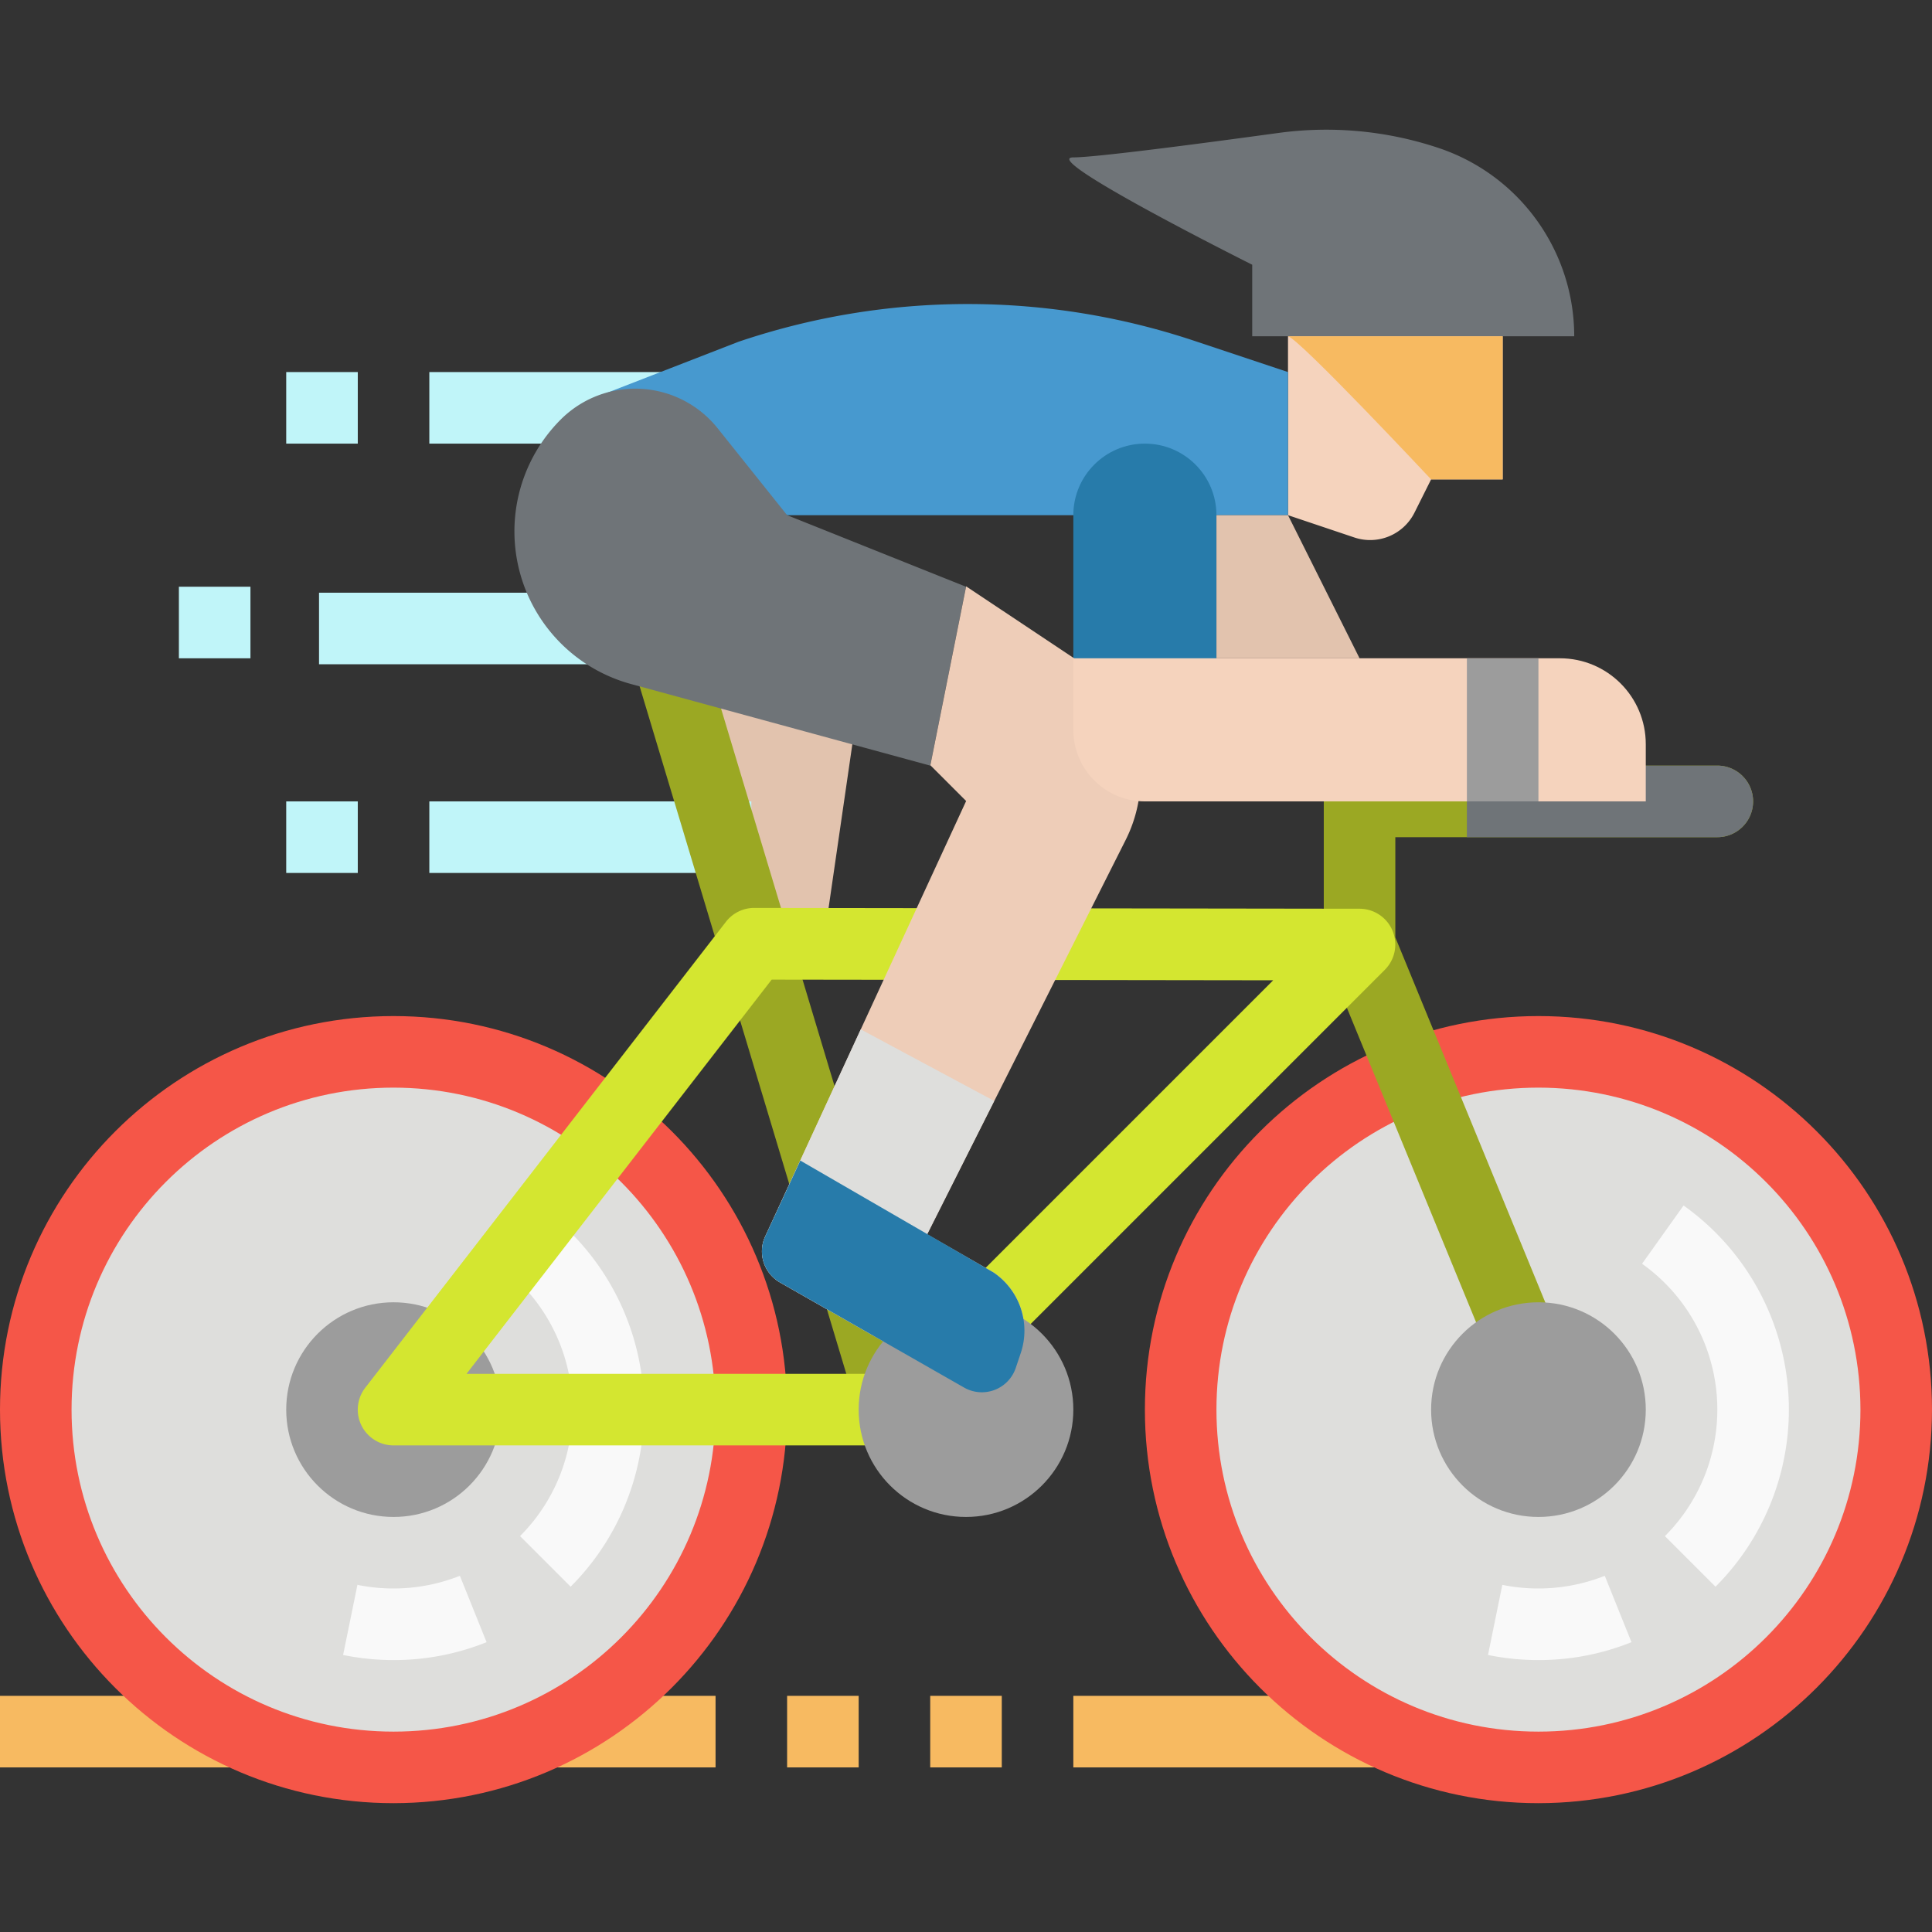 <svg height="576" viewBox="0 -29 432 432" width="576" xmlns="http://www.w3.org/2000/svg"><rect x="0" y="-29" width="432" height="432" fill="#333333" stroke="none"/><path d="M240 350.195h72v16h-72zm0 0M208 350.195h16v16h-16zm0 0M176 350.195h16v16h-16zm0 0M0 350.195h56v16H0zm0 0M120 350.195h40v16h-40zm0 0" fill="#f7ba61"/><path d="M424 286.195c0 44.184-35.816 80-80 80s-80-35.816-80-80c0-44.18 35.816-80 80-80s80 35.82 80 80zm0 0M168 286.195c0 44.184-35.816 80-80 80s-80-35.816-80-80c0-44.18 35.816-80 80-80s80 35.82 80 80zm0 0" fill="#dededc"/><path d="M191.129 133.691l-7.031 48.41-15.473-.113-17.121-57.246zm0 0" fill="#e2c3ae"/><g fill="#c0f5f9"><path d="M71.336 103.531H136v16H71.336zm0 0M96 54.195h56v16H96zm0 0M96 150.195h72v16H96zm0 0M64 54.195h16v16H64zm0 0M40 102.195h16v16H40zm0 0M64 150.195h16v16H64zm0 0"/></g><path d="M344 374.195c-48.602 0-88-39.398-88-88 0-48.597 39.398-88 88-88s88 39.403 88 88c-.059 48.578-39.422 87.946-88 88zm0-160c-39.766 0-72 32.239-72 72 0 39.766 32.234 72 72 72s72-32.234 72-72c-.043-39.746-32.254-71.953-72-72zm0 0M88 374.195c-48.602 0-88-39.398-88-88 0-48.597 39.398-88 88-88s88 39.403 88 88c-.059 48.578-39.422 87.946-88 88zm0-160c-39.766 0-72 32.239-72 72 0 39.766 32.234 72 72 72s72-32.234 72-72c-.043-39.746-32.254-71.953-72-72zm0 0" fill="#f55648"/><path d="M88 342.195a55.83 55.83 0 01-11.281-1.14l3.203-15.676a40.35 40.35 0 0022.91-2.024l5.969 14.84a55.486 55.486 0 01-20.801 4zm0 0M127.594 325.79l-11.313-11.313a39.998 39.998 0 0011.578-31.633 39.987 39.987 0 00-16.691-29.262l9.281-13.031a55.988 55.988 0 0123.352 40.96 55.991 55.991 0 01-16.207 44.278zm0 0M344 342.195a55.83 55.83 0 01-11.281-1.14l3.203-15.676a40.35 40.35 0 0022.91-2.024l5.969 14.84a55.486 55.486 0 01-20.801 4zm0 0M383.594 325.79l-11.313-11.313a39.998 39.998 0 0011.578-31.633 39.987 39.987 0 00-16.691-29.262l9.281-13.031a55.988 55.988 0 0123.352 40.96 55.991 55.991 0 01-16.207 44.278zm0 0" fill="#f9f9f9"/><path d="M342 282.691a7.992 7.992 0 01-7.398-4.957l-38-92.496c-.399-.965-.606-2-.602-3.043v-32a8 8 0 018-8h80a8 8 0 010 16h-72v22.403l37.398 91.039A7.997 7.997 0 01342 282.668zm0 0M200 294.195a7.995 7.995 0 01-7.664-5.695l-50.504-168c-1.273-4.23 1.129-8.695 5.36-9.969a8.006 8.006 0 019.968 5.364l50.504 168a7.997 7.997 0 01-7.664 10.3zm0 0" fill="#9ba823"/><path d="M88 310.195c-13.254 0-24-10.742-24-24 0-13.254 10.746-24 24-24s24 10.746 24 24c0 13.258-10.746 24-24 24zm0 0" fill="#9c9c9c"/><path d="M200 294.195H88a7.995 7.995 0 01-7.184-4.472 8.006 8.006 0 01.856-8.422l80.656-104.192a7.998 7.998 0 016.328-3.097l135.344.183a8 8 0 015.648 13.657l-104 104a7.99 7.99 0 01-5.648 2.343zm-95.688-16h92.376l88-88-112.137-.152zm0 0" fill="#d4e630"/><path d="M352 46.195h-72v-16s-48-24-40-24c4.992 0 28.703-3.117 45.809-5.46a79.136 79.136 0 0135.832 3.343C339.77 10.121 352 27.086 352 46.195zm0 0" fill="#6f7478"/><path d="M336 46.195v32h-16l-3.703 7.403a11.083 11.083 0 01-13.418 5.597l-14.879-5v-40zm0 0" fill="#f5d3bd"/><path d="M176 86.195h112v-32l-21.016-7.007a160.011 160.011 0 00-101.886.242l-33.899 13.168zm0 0" fill="#4799cf"/><path d="M272 118.195v-32c0-8.836-7.164-16-16-16s-16 7.164-16 16v36.664zm0 0" fill="#277baa"/><path d="M288 86.195l16 32h-32v-32zm0 0" fill="#e2c3ae"/><path d="M216 102.195l-8 40-66.91-18.246a35.382 35.382 0 01-15.707-59.145c4.742-4.738 11.273-7.234 17.965-6.863s12.91 3.57 17.101 8.801L176 86.195zm0 0" fill="#6f7478"/><path d="M251.727 158.766l-44.415 88.23 14.778 8.473a15.717 15.717 0 016.183 18.023l-1.128 3.367a7.996 7.996 0 01-11.56 4.418l-41.187-23.527a8 8 0 01-3.285-10.305l44.918-97.336-8-8 8-40 25.067 16.704c13.125 8.722 17.683 25.859 10.629 39.953zm0 0" fill="#eecdb8"/><path d="M195.273 269.652l-20.875-11.902a8 8 0 01-3.285-10.305l21.352-46.273 29.84 16-14.993 29.824zm0 0" fill="#dededc"/><path d="M288 46.195c2.504.504 32 32 32 32h16v-32zm0 0" fill="#f7ba61"/><path d="M216 310.195c-13.254 0-24-10.742-24-24 0-13.254 10.746-24 24-24s24 10.746 24 24c0 13.258-10.746 24-24 24zm0 0" fill="#9c9c9c"/><path d="M178.953 230.508l43.2 25.015a15.7 15.7 0 016.113 17.954l-1.13 3.367a8.006 8.006 0 01-4.734 4.945 8.013 8.013 0 01-6.828-.527l-41.176-23.512a8 8 0 01-3.285-10.305zm0 0" fill="#277baa"/><path d="M384 142.195h-56v16h56a8 8 0 000-16zm0 0" fill="#6f7478"/><path d="M256 150.195h112v-12.797c0-10.605-8.598-19.203-19.2-19.203H240v16c0 8.84 7.164 16 16 16zm0 0" fill="#f5d3bd"/><path d="M328 118.195h16v32h-16zm0 0M344 310.195c-13.254 0-24-10.742-24-24 0-13.254 10.746-24 24-24s24 10.746 24 24c0 13.258-10.746 24-24 24zm0 0" fill="#9c9c9c"/></svg>